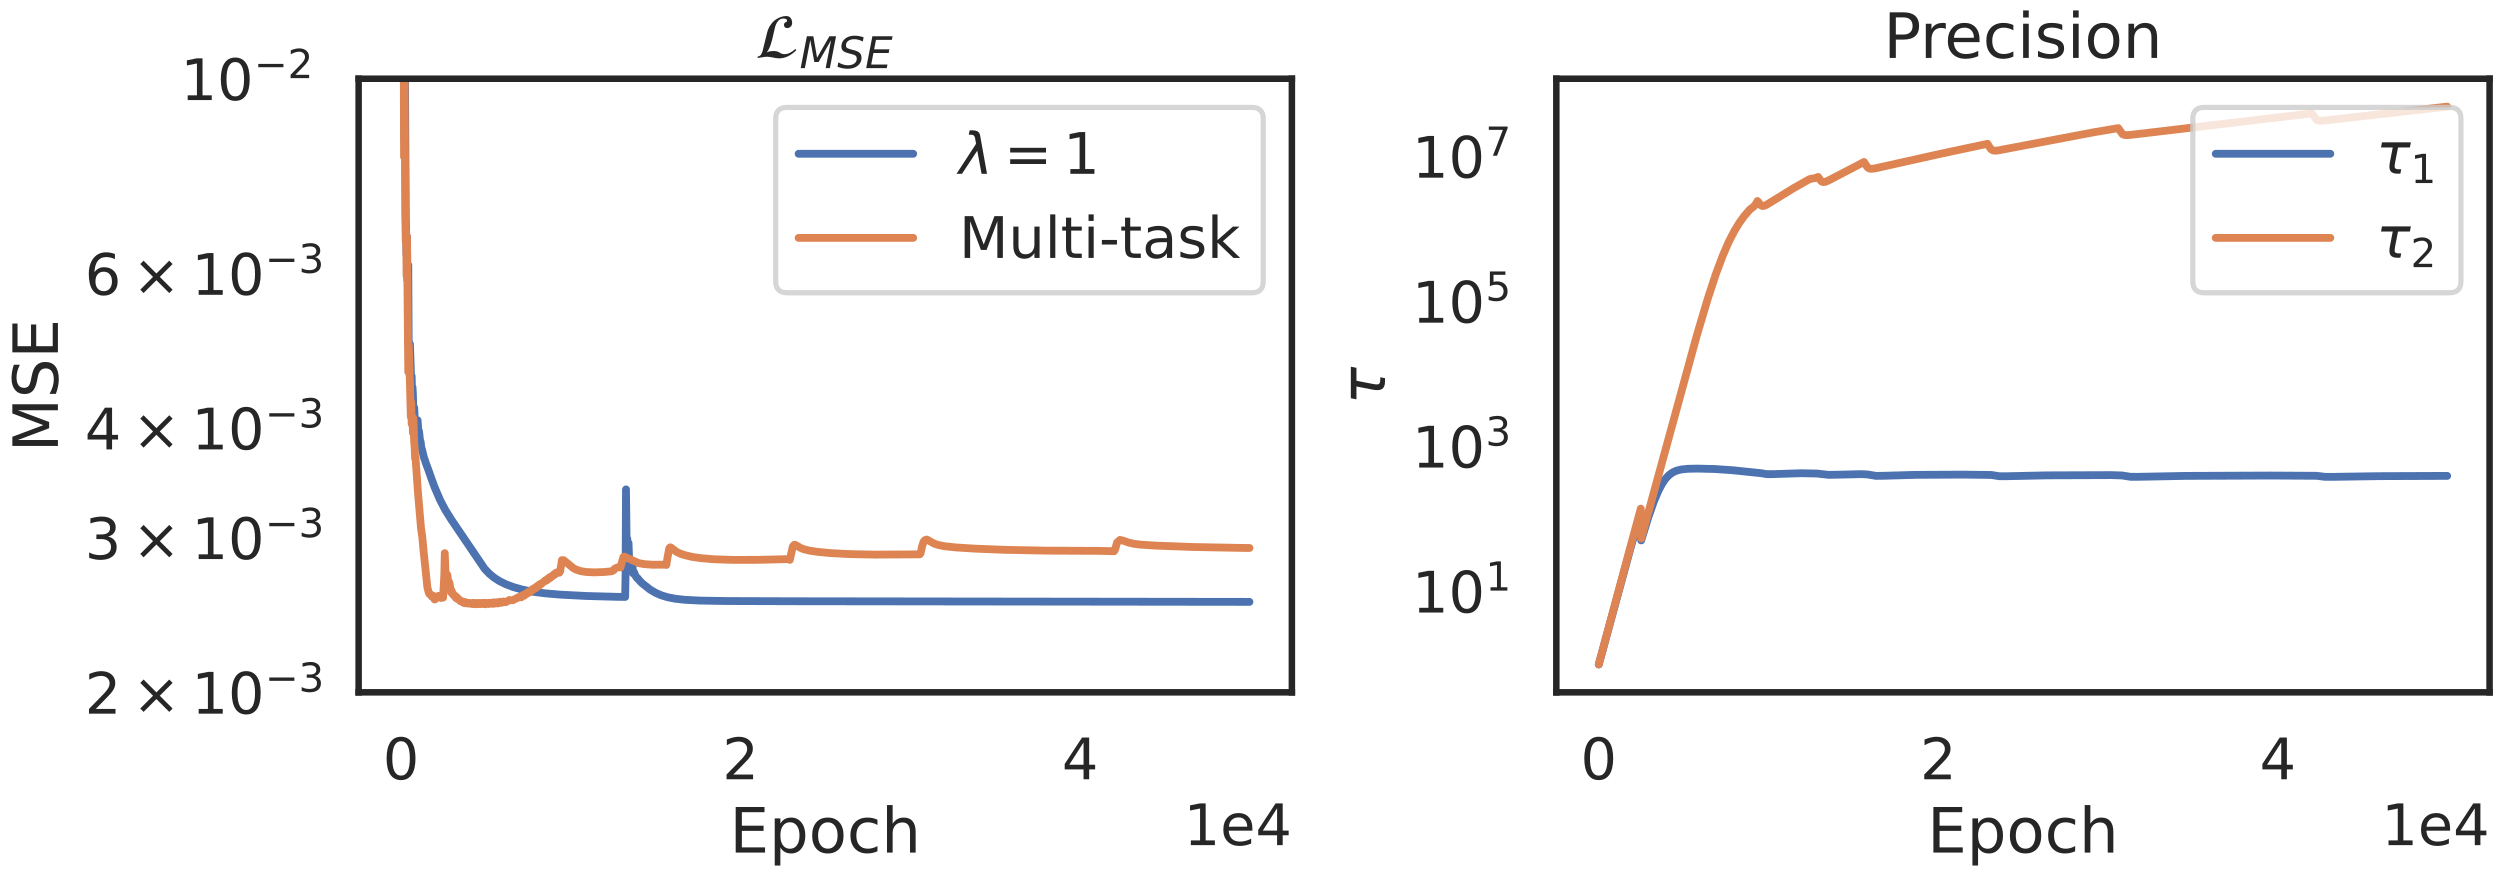 <?xml version="1.0" encoding="utf-8" standalone="no"?>
<!DOCTYPE svg PUBLIC "-//W3C//DTD SVG 1.1//EN"
  "http://www.w3.org/Graphics/SVG/1.1/DTD/svg11.dtd">
<!-- Created with matplotlib (https://matplotlib.org/) -->
<svg height="252.283pt" version="1.1" viewBox="0 0 720 252.283" width="720pt" xmlns="http://www.w3.org/2000/svg" xmlns:xlink="http://www.w3.org/1999/xlink">
 <defs>
  <style type="text/css">
*{stroke-linecap:butt;stroke-linejoin:round;}
  </style>
 </defs>
 <g id="figure_1">
  <g id="patch_1">
   <path d="M 0 252.283 
L 720 252.283 
L 720 0 
L 0 0 
z
" style="fill:#ffffff;"/>
  </g>
  <g id="axes_1">
   <g id="patch_2">
    <path d="M 103.286 199.394 
L 372.062 199.394 
L 372.062 22.677 
L 103.286 22.677 
z
" style="fill:#ffffff;"/>
   </g>
   <g id="matplotlib.axis_1">
    <g id="xtick_1">
     <g id="text_1">
      <!-- 0 -->
      <defs>
       <path d="M 31.781 66.406 
Q 24.172 66.406 20.328 58.906 
Q 16.5 51.422 16.5 36.375 
Q 16.5 21.391 20.328 13.891 
Q 24.172 6.391 31.781 6.391 
Q 39.453 6.391 43.281 13.891 
Q 47.125 21.391 47.125 36.375 
Q 47.125 51.422 43.281 58.906 
Q 39.453 66.406 31.781 66.406 
z
M 31.781 74.219 
Q 44.047 74.219 50.516 64.516 
Q 56.984 54.828 56.984 36.375 
Q 56.984 17.969 50.516 8.266 
Q 44.047 -1.422 31.781 -1.422 
Q 19.531 -1.422 13.062 8.266 
Q 6.594 17.969 6.594 36.375 
Q 6.594 54.828 13.062 64.516 
Q 19.531 74.219 31.781 74.219 
z
" id="DejaVuSans-48"/>
      </defs>
      <g style="fill:#262626;" transform="translate(110.254 224.431)scale(0.165 -0.165)">
       <use xlink:href="#DejaVuSans-48"/>
      </g>
     </g>
    </g>
    <g id="xtick_2">
     <g id="text_2">
      <!-- 2 -->
      <defs>
       <path d="M 19.188 8.297 
L 53.609 8.297 
L 53.609 0 
L 7.328 0 
L 7.328 8.297 
Q 12.938 14.109 22.625 23.891 
Q 32.328 33.688 34.812 36.531 
Q 39.547 41.844 41.422 45.531 
Q 43.312 49.219 43.312 52.781 
Q 43.312 58.594 39.234 62.25 
Q 35.156 65.922 28.609 65.922 
Q 23.969 65.922 18.812 64.312 
Q 13.672 62.703 7.812 59.422 
L 7.812 69.391 
Q 13.766 71.781 18.938 73 
Q 24.125 74.219 28.422 74.219 
Q 39.75 74.219 46.484 68.547 
Q 53.219 62.891 53.219 53.422 
Q 53.219 48.922 51.531 44.891 
Q 49.859 40.875 45.406 35.406 
Q 44.188 33.984 37.641 27.219 
Q 31.109 20.453 19.188 8.297 
z
" id="DejaVuSans-50"/>
      </defs>
      <g style="fill:#262626;" transform="translate(208.04 224.431)scale(0.165 -0.165)">
       <use xlink:href="#DejaVuSans-50"/>
      </g>
     </g>
    </g>
    <g id="xtick_3">
     <g id="text_3">
      <!-- 4 -->
      <defs>
       <path d="M 37.797 64.312 
L 12.891 25.391 
L 37.797 25.391 
z
M 35.203 72.906 
L 47.609 72.906 
L 47.609 25.391 
L 58.016 25.391 
L 58.016 17.188 
L 47.609 17.188 
L 47.609 0 
L 37.797 0 
L 37.797 17.188 
L 4.891 17.188 
L 4.891 26.703 
z
" id="DejaVuSans-52"/>
      </defs>
      <g style="fill:#262626;" transform="translate(305.825 224.431)scale(0.165 -0.165)">
       <use xlink:href="#DejaVuSans-52"/>
      </g>
     </g>
    </g>
    <g id="text_4">
     <!-- Epoch -->
     <defs>
      <path d="M 9.812 72.906 
L 55.906 72.906 
L 55.906 64.594 
L 19.672 64.594 
L 19.672 43.016 
L 54.391 43.016 
L 54.391 34.719 
L 19.672 34.719 
L 19.672 8.297 
L 56.781 8.297 
L 56.781 0 
L 9.812 0 
z
" id="DejaVuSans-69"/>
      <path d="M 18.109 8.203 
L 18.109 -20.797 
L 9.078 -20.797 
L 9.078 54.688 
L 18.109 54.688 
L 18.109 46.391 
Q 20.953 51.266 25.266 53.625 
Q 29.594 56 35.594 56 
Q 45.562 56 51.781 48.094 
Q 58.016 40.188 58.016 27.297 
Q 58.016 14.406 51.781 6.484 
Q 45.562 -1.422 35.594 -1.422 
Q 29.594 -1.422 25.266 0.953 
Q 20.953 3.328 18.109 8.203 
z
M 48.688 27.297 
Q 48.688 37.203 44.609 42.844 
Q 40.531 48.484 33.406 48.484 
Q 26.266 48.484 22.188 42.844 
Q 18.109 37.203 18.109 27.297 
Q 18.109 17.391 22.188 11.75 
Q 26.266 6.109 33.406 6.109 
Q 40.531 6.109 44.609 11.75 
Q 48.688 17.391 48.688 27.297 
z
" id="DejaVuSans-112"/>
      <path d="M 30.609 48.391 
Q 23.391 48.391 19.188 42.75 
Q 14.984 37.109 14.984 27.297 
Q 14.984 17.484 19.156 11.844 
Q 23.344 6.203 30.609 6.203 
Q 37.797 6.203 41.984 11.859 
Q 46.188 17.531 46.188 27.297 
Q 46.188 37.016 41.984 42.703 
Q 37.797 48.391 30.609 48.391 
z
M 30.609 56 
Q 42.328 56 49.016 48.375 
Q 55.719 40.766 55.719 27.297 
Q 55.719 13.875 49.016 6.219 
Q 42.328 -1.422 30.609 -1.422 
Q 18.844 -1.422 12.172 6.219 
Q 5.516 13.875 5.516 27.297 
Q 5.516 40.766 12.172 48.375 
Q 18.844 56 30.609 56 
z
" id="DejaVuSans-111"/>
      <path d="M 48.781 52.594 
L 48.781 44.188 
Q 44.969 46.297 41.141 47.344 
Q 37.312 48.391 33.406 48.391 
Q 24.656 48.391 19.812 42.844 
Q 14.984 37.312 14.984 27.297 
Q 14.984 17.281 19.812 11.734 
Q 24.656 6.203 33.406 6.203 
Q 37.312 6.203 41.141 7.25 
Q 44.969 8.297 48.781 10.406 
L 48.781 2.094 
Q 45.016 0.344 40.984 -0.531 
Q 36.969 -1.422 32.422 -1.422 
Q 20.062 -1.422 12.781 6.344 
Q 5.516 14.109 5.516 27.297 
Q 5.516 40.672 12.859 48.328 
Q 20.219 56 33.016 56 
Q 37.156 56 41.109 55.141 
Q 45.062 54.297 48.781 52.594 
z
" id="DejaVuSans-99"/>
      <path d="M 54.891 33.016 
L 54.891 0 
L 45.906 0 
L 45.906 32.719 
Q 45.906 40.484 42.875 44.328 
Q 39.844 48.188 33.797 48.188 
Q 26.516 48.188 22.312 43.547 
Q 18.109 38.922 18.109 30.906 
L 18.109 0 
L 9.078 0 
L 9.078 75.984 
L 18.109 75.984 
L 18.109 46.188 
Q 21.344 51.125 25.703 53.562 
Q 30.078 56 35.797 56 
Q 45.219 56 50.047 50.172 
Q 54.891 44.344 54.891 33.016 
z
" id="DejaVuSans-104"/>
     </defs>
     <g style="fill:#262626;" transform="translate(210.114 245.54)scale(0.18 -0.18)">
      <use xlink:href="#DejaVuSans-69"/>
      <use x="63.184" xlink:href="#DejaVuSans-112"/>
      <use x="126.66" xlink:href="#DejaVuSans-111"/>
      <use x="187.842" xlink:href="#DejaVuSans-99"/>
      <use x="242.822" xlink:href="#DejaVuSans-104"/>
     </g>
    </g>
    <g id="text_5">
     <!-- 1e4 -->
     <defs>
      <path d="M 12.406 8.297 
L 28.516 8.297 
L 28.516 63.922 
L 10.984 60.406 
L 10.984 69.391 
L 28.422 72.906 
L 38.281 72.906 
L 38.281 8.297 
L 54.391 8.297 
L 54.391 0 
L 12.406 0 
z
" id="DejaVuSans-49"/>
      <path d="M 56.203 29.594 
L 56.203 25.203 
L 14.891 25.203 
Q 15.484 15.922 20.484 11.062 
Q 25.484 6.203 34.422 6.203 
Q 39.594 6.203 44.453 7.469 
Q 49.312 8.734 54.109 11.281 
L 54.109 2.781 
Q 49.266 0.734 44.188 -0.344 
Q 39.109 -1.422 33.891 -1.422 
Q 20.797 -1.422 13.156 6.188 
Q 5.516 13.812 5.516 26.812 
Q 5.516 40.234 12.766 48.109 
Q 20.016 56 32.328 56 
Q 43.359 56 49.781 48.891 
Q 56.203 41.797 56.203 29.594 
z
M 47.219 32.234 
Q 47.125 39.594 43.094 43.984 
Q 39.062 48.391 32.422 48.391 
Q 24.906 48.391 20.391 44.141 
Q 15.875 39.891 15.188 32.172 
z
" id="DejaVuSans-101"/>
     </defs>
     <g style="fill:#262626;" transform="translate(340.913 243.4)scale(0.165 -0.165)">
      <use xlink:href="#DejaVuSans-49"/>
      <use x="63.623" xlink:href="#DejaVuSans-101"/>
      <use x="125.146" xlink:href="#DejaVuSans-52"/>
     </g>
    </g>
   </g>
   <g id="matplotlib.axis_2">
    <g id="ytick_1">
     <g id="text_6">
      <!-- $\mathdefault{10^{-2}}$ -->
      <defs>
       <path d="M 10.594 35.5 
L 73.188 35.5 
L 73.188 27.203 
L 10.594 27.203 
z
" id="DejaVuSans-8722"/>
      </defs>
      <g style="fill:#262626;" transform="translate(52.011 28.946)scale(0.165 -0.165)">
       <use transform="translate(0 0.766)" xlink:href="#DejaVuSans-49"/>
       <use transform="translate(63.623 0.766)" xlink:href="#DejaVuSans-48"/>
       <use transform="translate(128.203 39.047)scale(0.7)" xlink:href="#DejaVuSans-8722"/>
       <use transform="translate(186.855 39.047)scale(0.7)" xlink:href="#DejaVuSans-50"/>
      </g>
     </g>
    </g>
    <g id="ytick_2">
     <g id="text_7">
      <!-- $\mathdefault{2\times10^{-3}}$ -->
      <defs>
       <path d="M 70.125 53.719 
L 47.797 31.297 
L 70.125 8.984 
L 64.312 3.078 
L 41.891 25.484 
L 19.484 3.078 
L 13.719 8.984 
L 35.984 31.297 
L 13.719 53.719 
L 19.484 59.625 
L 41.891 37.203 
L 64.312 59.625 
z
" id="DejaVuSans-215"/>
       <path d="M 40.578 39.312 
Q 47.656 37.797 51.625 33 
Q 55.609 28.219 55.609 21.188 
Q 55.609 10.406 48.188 4.484 
Q 40.766 -1.422 27.094 -1.422 
Q 22.516 -1.422 17.656 -0.516 
Q 12.797 0.391 7.625 2.203 
L 7.625 11.719 
Q 11.719 9.328 16.594 8.109 
Q 21.484 6.891 26.812 6.891 
Q 36.078 6.891 40.938 10.547 
Q 45.797 14.203 45.797 21.188 
Q 45.797 27.641 41.281 31.266 
Q 36.766 34.906 28.719 34.906 
L 20.219 34.906 
L 20.219 43.016 
L 29.109 43.016 
Q 36.375 43.016 40.234 45.922 
Q 44.094 48.828 44.094 54.297 
Q 44.094 59.906 40.109 62.906 
Q 36.141 65.922 28.719 65.922 
Q 24.656 65.922 20.016 65.031 
Q 15.375 64.156 9.812 62.312 
L 9.812 71.094 
Q 15.438 72.656 20.344 73.438 
Q 25.25 74.219 29.594 74.219 
Q 40.828 74.219 47.359 69.109 
Q 53.906 64.016 53.906 55.328 
Q 53.906 49.266 50.438 45.094 
Q 46.969 40.922 40.578 39.312 
z
" id="DejaVuSans-51"/>
      </defs>
      <g style="fill:#262626;" transform="translate(24.421 205.662)scale(0.165 -0.165)">
       <use transform="translate(0 0.766)" xlink:href="#DejaVuSans-50"/>
       <use transform="translate(83.105 0.766)" xlink:href="#DejaVuSans-215"/>
       <use transform="translate(186.377 0.766)" xlink:href="#DejaVuSans-49"/>
       <use transform="translate(250 0.766)" xlink:href="#DejaVuSans-48"/>
       <use transform="translate(314.58 39.047)scale(0.7)" xlink:href="#DejaVuSans-8722"/>
       <use transform="translate(373.232 39.047)scale(0.7)" xlink:href="#DejaVuSans-51"/>
      </g>
     </g>
    </g>
    <g id="ytick_3">
     <g id="text_8">
      <!-- $\mathdefault{3\times10^{-3}}$ -->
      <g style="fill:#262626;" transform="translate(24.421 161.142)scale(0.165 -0.165)">
       <use transform="translate(0 0.766)" xlink:href="#DejaVuSans-51"/>
       <use transform="translate(83.105 0.766)" xlink:href="#DejaVuSans-215"/>
       <use transform="translate(186.377 0.766)" xlink:href="#DejaVuSans-49"/>
       <use transform="translate(250 0.766)" xlink:href="#DejaVuSans-48"/>
       <use transform="translate(314.58 39.047)scale(0.7)" xlink:href="#DejaVuSans-8722"/>
       <use transform="translate(373.232 39.047)scale(0.7)" xlink:href="#DejaVuSans-51"/>
      </g>
     </g>
    </g>
    <g id="ytick_4">
     <g id="text_9">
      <!-- $\mathdefault{4\times10^{-3}}$ -->
      <g style="fill:#262626;" transform="translate(24.421 129.555)scale(0.165 -0.165)">
       <use transform="translate(0 0.766)" xlink:href="#DejaVuSans-52"/>
       <use transform="translate(83.105 0.766)" xlink:href="#DejaVuSans-215"/>
       <use transform="translate(186.377 0.766)" xlink:href="#DejaVuSans-49"/>
       <use transform="translate(250 0.766)" xlink:href="#DejaVuSans-48"/>
       <use transform="translate(314.58 39.047)scale(0.7)" xlink:href="#DejaVuSans-8722"/>
       <use transform="translate(373.232 39.047)scale(0.7)" xlink:href="#DejaVuSans-51"/>
      </g>
     </g>
    </g>
    <g id="ytick_5"/>
    <g id="ytick_6">
     <g id="text_10">
      <!-- $\mathdefault{6\times10^{-3}}$ -->
      <defs>
       <path d="M 33.016 40.375 
Q 26.375 40.375 22.484 35.828 
Q 18.609 31.297 18.609 23.391 
Q 18.609 15.531 22.484 10.953 
Q 26.375 6.391 33.016 6.391 
Q 39.656 6.391 43.531 10.953 
Q 47.406 15.531 47.406 23.391 
Q 47.406 31.297 43.531 35.828 
Q 39.656 40.375 33.016 40.375 
z
M 52.594 71.297 
L 52.594 62.312 
Q 48.875 64.062 45.094 64.984 
Q 41.312 65.922 37.594 65.922 
Q 27.828 65.922 22.672 59.328 
Q 17.531 52.734 16.797 39.406 
Q 19.672 43.656 24.016 45.922 
Q 28.375 48.188 33.594 48.188 
Q 44.578 48.188 50.953 41.516 
Q 57.328 34.859 57.328 23.391 
Q 57.328 12.156 50.688 5.359 
Q 44.047 -1.422 33.016 -1.422 
Q 20.359 -1.422 13.672 8.266 
Q 6.984 17.969 6.984 36.375 
Q 6.984 53.656 15.188 63.938 
Q 23.391 74.219 37.203 74.219 
Q 40.922 74.219 44.703 73.484 
Q 48.484 72.75 52.594 71.297 
z
" id="DejaVuSans-54"/>
      </defs>
      <g style="fill:#262626;" transform="translate(24.421 85.035)scale(0.165 -0.165)">
       <use transform="translate(0 0.766)" xlink:href="#DejaVuSans-54"/>
       <use transform="translate(83.105 0.766)" xlink:href="#DejaVuSans-215"/>
       <use transform="translate(186.377 0.766)" xlink:href="#DejaVuSans-49"/>
       <use transform="translate(250 0.766)" xlink:href="#DejaVuSans-48"/>
       <use transform="translate(314.58 39.047)scale(0.7)" xlink:href="#DejaVuSans-8722"/>
       <use transform="translate(373.232 39.047)scale(0.7)" xlink:href="#DejaVuSans-51"/>
      </g>
     </g>
    </g>
    <g id="ytick_7"/>
    <g id="ytick_8"/>
    <g id="ytick_9"/>
    <g id="text_11">
     <!-- MSE -->
     <defs>
      <path d="M 9.812 72.906 
L 24.516 72.906 
L 43.109 23.297 
L 61.812 72.906 
L 76.516 72.906 
L 76.516 0 
L 66.891 0 
L 66.891 64.016 
L 48.094 14.016 
L 38.188 14.016 
L 19.391 64.016 
L 19.391 0 
L 9.812 0 
z
" id="DejaVuSans-77"/>
      <path d="M 53.516 70.516 
L 53.516 60.891 
Q 47.906 63.578 42.922 64.891 
Q 37.938 66.219 33.297 66.219 
Q 25.25 66.219 20.875 63.094 
Q 16.5 59.969 16.5 54.203 
Q 16.5 49.359 19.406 46.891 
Q 22.312 44.438 30.422 42.922 
L 36.375 41.703 
Q 47.406 39.594 52.656 34.297 
Q 57.906 29 57.906 20.125 
Q 57.906 9.516 50.797 4.047 
Q 43.703 -1.422 29.984 -1.422 
Q 24.812 -1.422 18.969 -0.25 
Q 13.141 0.922 6.891 3.219 
L 6.891 13.375 
Q 12.891 10.016 18.656 8.297 
Q 24.422 6.594 29.984 6.594 
Q 38.422 6.594 43.016 9.906 
Q 47.609 13.234 47.609 19.391 
Q 47.609 24.75 44.312 27.781 
Q 41.016 30.812 33.5 32.328 
L 27.484 33.5 
Q 16.453 35.688 11.516 40.375 
Q 6.594 45.062 6.594 53.422 
Q 6.594 63.094 13.406 68.656 
Q 20.219 74.219 32.172 74.219 
Q 37.312 74.219 42.625 73.281 
Q 47.953 72.359 53.516 70.516 
z
" id="DejaVuSans-83"/>
     </defs>
     <g style="fill:#262626;" transform="translate(16.677 130.201)rotate(-90)scale(0.18 -0.18)">
      <use xlink:href="#DejaVuSans-77"/>
      <use x="86.279" xlink:href="#DejaVuSans-83"/>
      <use x="149.756" xlink:href="#DejaVuSans-69"/>
     </g>
    </g>
   </g>
   <g id="line2d_1">
    <path clip-path="url(#pec70b7fe32)" d="M 116.257 -1 
L 116.481 40.614 
L 116.603 16.32 
L 116.848 62.545 
L 117.092 73.424 
L 117.214 68.138 
L 117.336 80.774 
L 117.581 76.355 
L 117.703 99.611 
L 117.825 98.627 
L 117.948 106.557 
L 118.07 99.125 
L 118.437 110.181 
L 118.559 108.343 
L 118.681 114.251 
L 118.803 111.511 
L 118.925 113.696 
L 119.048 118.732 
L 119.17 119.165 
L 119.292 117.398 
L 119.537 122.713 
L 119.659 122.344 
L 119.781 121.079 
L 119.903 121.469 
L 120.148 122.685 
L 120.27 121.045 
L 120.514 124.659 
L 120.637 124.085 
L 120.759 124.855 
L 121.003 127.36 
L 121.126 127.116 
L 121.37 129.119 
L 121.492 129.299 
L 122.104 131.812 
L 122.348 132.431 
L 122.592 133.224 
L 122.837 133.912 
L 123.326 135.19 
L 124.181 137.622 
L 125.159 140.309 
L 126.748 144.012 
L 128.215 146.825 
L 129.926 149.569 
L 139.583 163.822 
L 140.927 165.232 
L 142.272 166.345 
L 143.861 167.364 
L 145.694 168.267 
L 147.895 169.093 
L 150.461 169.814 
L 153.395 170.404 
L 156.94 170.878 
L 161.585 171.268 
L 168.918 171.645 
L 177.719 171.885 
L 180.042 171.918 
L 180.164 165.296 
L 180.286 140.952 
L 180.531 161.743 
L 180.653 155.136 
L 180.897 159.11 
L 181.019 156.393 
L 181.264 163.358 
L 181.386 161.041 
L 181.508 161.497 
L 181.753 163.101 
L 181.875 161.544 
L 181.997 161.429 
L 182.364 165.158 
L 182.608 164.801 
L 182.975 165.751 
L 183.464 166.495 
L 183.586 166.464 
L 184.075 167.095 
L 184.931 167.985 
L 187.253 169.816 
L 188.842 170.748 
L 190.431 171.443 
L 192.265 172.005 
L 194.465 172.434 
L 197.276 172.745 
L 201.554 172.965 
L 209.011 173.096 
L 229.179 173.162 
L 359.845 173.341 
L 359.845 173.341 
" style="fill:none;stroke:#4c72b0;stroke-linecap:round;stroke-width:2.25;"/>
   </g>
   <g id="line2d_2">
    <path clip-path="url(#pec70b7fe32)" d="M 116.24 -1 
L 116.359 45.162 
L 116.481 11.507 
L 116.725 60.952 
L 116.848 69.56 
L 116.97 66.464 
L 117.092 79.379 
L 117.214 68.099 
L 117.459 95.038 
L 117.581 107.157 
L 117.703 99.195 
L 117.825 102.472 
L 118.07 110.669 
L 118.314 120.064 
L 118.437 115.852 
L 118.559 122.064 
L 118.681 122.268 
L 118.803 121.042 
L 118.925 124.719 
L 119.048 120.369 
L 119.292 127.476 
L 119.414 128.738 
L 119.537 132.023 
L 119.659 131.684 
L 120.392 142.041 
L 121.248 152.078 
L 121.615 154.63 
L 121.981 158.576 
L 123.081 169.143 
L 123.448 170.553 
L 123.693 171.086 
L 123.815 171.014 
L 124.059 171.411 
L 124.181 171.367 
L 124.426 171.881 
L 124.67 171.527 
L 124.793 171.696 
L 125.159 172.64 
L 125.282 172.615 
L 125.648 172.008 
L 125.77 172.144 
L 126.015 171.741 
L 126.137 172 
L 126.259 171.618 
L 126.382 172.056 
L 126.504 171.89 
L 126.748 172.135 
L 126.871 171.913 
L 126.993 172.22 
L 127.115 171.83 
L 127.237 172.174 
L 127.359 171.971 
L 127.604 172.116 
L 127.971 165.398 
L 128.093 159.306 
L 128.337 165.548 
L 128.582 167.437 
L 128.826 165.544 
L 129.071 167.282 
L 129.315 168.883 
L 129.437 167.815 
L 129.926 170.643 
L 130.049 170.084 
L 130.415 171.212 
L 130.538 171.325 
L 130.66 171.182 
L 130.782 171.352 
L 130.904 171.744 
L 131.026 171.617 
L 131.149 171.915 
L 131.271 171.746 
L 131.393 172.304 
L 131.515 171.969 
L 131.76 172.493 
L 131.882 172.319 
L 132.127 172.704 
L 132.249 172.83 
L 132.371 172.776 
L 132.493 173.068 
L 132.615 173.013 
L 132.86 173.278 
L 132.982 173.13 
L 133.471 173.6 
L 133.593 173.613 
L 133.716 173.372 
L 133.838 173.722 
L 133.96 173.379 
L 134.082 173.737 
L 134.205 173.552 
L 134.449 173.708 
L 134.571 173.605 
L 134.693 173.803 
L 134.816 173.613 
L 134.938 173.82 
L 135.06 173.637 
L 135.182 173.842 
L 135.305 173.657 
L 135.427 173.85 
L 135.549 173.698 
L 135.794 173.82 
L 135.916 173.677 
L 136.038 173.976 
L 136.16 173.622 
L 136.282 173.912 
L 136.527 173.718 
L 136.649 174.003 
L 136.771 173.643 
L 136.894 173.961 
L 137.138 173.712 
L 137.26 174.016 
L 137.383 173.675 
L 137.627 173.939 
L 137.749 173.64 
L 137.871 173.964 
L 137.994 173.888 
L 138.116 173.659 
L 138.238 173.977 
L 138.483 173.662 
L 138.605 173.951 
L 138.849 173.66 
L 138.972 173.954 
L 139.094 173.888 
L 139.216 173.622 
L 139.46 173.984 
L 139.583 173.635 
L 139.705 173.729 
L 139.827 174.035 
L 140.072 173.706 
L 140.194 173.643 
L 140.316 173.923 
L 140.438 173.875 
L 140.683 173.615 
L 140.805 173.949 
L 141.172 173.63 
L 141.416 173.856 
L 141.538 173.858 
L 141.783 173.525 
L 141.905 173.598 
L 142.027 173.911 
L 142.15 173.818 
L 142.394 173.473 
L 142.761 173.789 
L 143.127 173.439 
L 143.494 173.782 
L 143.983 173.305 
L 144.472 173.607 
L 144.961 173.221 
L 145.572 173.453 
L 145.939 173.305 
L 146.672 172.796 
L 147.039 172.858 
L 147.406 172.873 
L 147.65 172.876 
L 148.139 172.613 
L 148.628 172.393 
L 148.872 172.22 
L 148.995 172.252 
L 149.484 171.91 
L 149.972 171.948 
L 150.095 172.03 
L 150.339 171.7 
L 150.584 171.358 
L 150.95 171.581 
L 151.195 171.146 
L 151.317 171.001 
L 151.561 171.124 
L 151.684 171.049 
L 151.928 170.594 
L 152.05 170.834 
L 152.295 170.629 
L 152.417 170.29 
L 152.662 170.533 
L 152.784 170.112 
L 153.15 170.144 
L 153.273 169.707 
L 153.395 169.953 
L 153.517 169.89 
L 153.639 169.534 
L 153.762 169.698 
L 154.006 169.293 
L 154.128 169.486 
L 154.373 169.137 
L 154.495 169.29 
L 154.617 168.843 
L 154.74 168.957 
L 154.984 168.669 
L 155.106 168.808 
L 155.228 168.421 
L 155.351 168.601 
L 155.473 168.239 
L 155.595 168.406 
L 155.717 168.159 
L 155.84 168.235 
L 155.962 167.994 
L 156.084 168.006 
L 156.329 167.758 
L 156.695 167.514 
L 156.817 167.457 
L 156.94 167.215 
L 157.062 167.313 
L 157.184 167.08 
L 157.306 167.251 
L 157.429 166.937 
L 157.551 167.084 
L 157.673 166.716 
L 157.795 166.862 
L 158.04 166.496 
L 158.162 166.618 
L 158.284 166.242 
L 158.406 166.488 
L 158.529 166.143 
L 158.651 166.136 
L 158.895 165.899 
L 159.018 166.032 
L 159.629 165.312 
L 159.751 165.514 
L 159.995 165.068 
L 160.118 165.186 
L 160.24 164.89 
L 160.362 164.958 
L 160.484 164.886 
L 160.729 164.973 
L 160.851 164.866 
L 161.096 164.936 
L 161.218 164.291 
L 161.34 164.476 
L 161.829 161.314 
L 162.073 161.397 
L 162.318 161.325 
L 162.685 161.776 
L 162.807 161.718 
L 163.051 162.018 
L 163.174 162.03 
L 163.662 162.407 
L 165.007 163.546 
L 165.863 164.021 
L 167.329 164.503 
L 168.918 164.739 
L 171.119 164.84 
L 173.93 164.74 
L 176.13 164.537 
L 176.619 164.289 
L 176.741 164.063 
L 176.864 164.081 
L 177.108 163.736 
L 177.964 163.369 
L 178.575 163.222 
L 178.697 163.425 
L 179.553 160.379 
L 179.797 160.301 
L 183.953 162.183 
L 185.542 162.468 
L 187.987 162.645 
L 191.042 162.627 
L 191.776 162.587 
L 191.898 162.716 
L 192.265 160.451 
L 192.754 157.903 
L 192.998 157.645 
L 193.12 157.632 
L 194.954 159.001 
L 196.054 159.494 
L 197.276 159.902 
L 199.354 160.392 
L 201.921 160.763 
L 205.833 161.076 
L 211.089 161.25 
L 218.3 161.238 
L 226.49 161.034 
L 227.345 161.048 
L 227.468 161.242 
L 228.323 157.402 
L 228.69 156.951 
L 228.934 156.877 
L 229.912 157.404 
L 230.523 157.783 
L 231.379 158.135 
L 232.968 158.55 
L 235.413 158.931 
L 239.324 159.301 
L 244.58 159.579 
L 251.792 159.728 
L 264.871 159.653 
L 265.115 159.378 
L 265.604 157.186 
L 265.971 156.062 
L 266.338 155.604 
L 266.826 155.39 
L 267.315 155.576 
L 268.049 156.02 
L 269.149 156.603 
L 270.249 156.96 
L 272.082 157.317 
L 275.26 157.659 
L 280.883 158.014 
L 289.439 158.351 
L 301.296 158.582 
L 316.575 158.653 
L 320.853 158.749 
L 320.975 158.251 
L 321.098 158.411 
L 321.709 156.28 
L 322.564 155.488 
L 323.787 155.807 
L 324.887 156.219 
L 326.598 156.621 
L 328.676 156.871 
L 333.199 157.152 
L 343.466 157.529 
L 357.034 157.79 
L 359.845 157.819 
L 359.845 157.819 
" style="fill:none;stroke:#dd8452;stroke-linecap:round;stroke-width:2.25;"/>
   </g>
   <g id="patch_3">
    <path d="M 103.286 199.394 
L 103.286 22.677 
" style="fill:none;stroke:#262626;stroke-linecap:square;stroke-linejoin:miter;stroke-width:1.875;"/>
   </g>
   <g id="patch_4">
    <path d="M 372.062 199.394 
L 372.062 22.677 
" style="fill:none;stroke:#262626;stroke-linecap:square;stroke-linejoin:miter;stroke-width:1.875;"/>
   </g>
   <g id="patch_5">
    <path d="M 103.286 199.394 
L 372.062 199.394 
" style="fill:none;stroke:#262626;stroke-linecap:square;stroke-linejoin:miter;stroke-width:1.875;"/>
   </g>
   <g id="patch_6">
    <path d="M 103.286 22.677 
L 372.062 22.677 
" style="fill:none;stroke:#262626;stroke-linecap:square;stroke-linejoin:miter;stroke-width:1.875;"/>
   </g>
   <g id="text_12">
    <!-- $\mathcal{L}_{MSE}$ -->
    <defs>
     <path d="M 63.594 14.297 
L 65.297 12.5 
Q 52.297 -0.703 37.703 -0.703 
Q 33.703 -0.703 28.906 0.406 
Q 21.797 1.906 17.906 1.906 
Q 15.703 1.906 10.5 0.953 
Q 5.297 0 3 0 
L 3.594 2.406 
Q 9.094 2.406 11.406 11.703 
L 18.406 40.094 
Q 20.094 47 23.688 52.391 
Q 27.297 57.797 31.641 60.844 
Q 36 63.906 40.391 65.453 
Q 44.797 67 48.797 67 
Q 53.797 67 56.141 63.797 
Q 58.5 60.594 58.5 56 
Q 58.5 52.297 56.141 50 
Q 53.797 47.703 50.406 47.703 
Q 48.203 47.703 46.797 49.203 
Q 45.406 50.703 45.406 52.797 
Q 45.406 54.406 46.203 55.5 
Q 47 56.594 47.891 56.938 
Q 48.797 57.297 49.594 57.891 
Q 50.406 58.5 50.406 59.203 
Q 50.406 63 44.594 63 
Q 39.406 63 36.094 59.141 
Q 32.797 55.297 31.094 48.938 
Q 29.406 42.594 28.047 35.688 
Q 26.703 28.797 24.203 21.297 
Q 21.703 13.797 18.094 9.203 
L 18.094 8.797 
Q 21.297 11 29.5 11 
Q 34.797 11 38.438 8.5 
Q 42.094 6 46.297 6 
Q 54.797 6 63.594 14.297 
z
" id="STIXNonUnicode-Italic-57912"/>
     <path d="M 16.891 72.906 
L 31.688 72.906 
L 40.188 23.781 
L 68.406 72.906 
L 83.594 72.906 
L 69.391 0 
L 59.812 0 
L 72.219 63.922 
L 43.609 14.016 
L 33.984 14.016 
L 24.703 64.109 
L 12.312 0 
L 2.688 0 
z
" id="DejaVuSans-Oblique-77"/>
     <path d="M 60.297 70.516 
L 58.406 60.891 
Q 53.469 63.531 48.609 64.875 
Q 43.75 66.219 39.203 66.219 
Q 30.375 66.219 25.141 62.359 
Q 19.922 58.5 19.922 52.094 
Q 19.922 48.578 21.844 46.703 
Q 23.781 44.828 31.781 42.672 
L 37.703 41.219 
Q 47.703 38.625 51.609 34.641 
Q 55.516 30.672 55.516 23.484 
Q 55.516 12.453 46.844 5.516 
Q 38.188 -1.422 24.031 -1.422 
Q 18.219 -1.422 12.359 -0.266 
Q 6.5 0.875 0.594 3.219 
L 2.594 13.375 
Q 8.016 10.016 13.453 8.297 
Q 18.891 6.594 24.312 6.594 
Q 33.547 6.594 39.109 10.688 
Q 44.672 14.797 44.672 21.391 
Q 44.672 25.781 42.453 28.047 
Q 40.234 30.328 32.906 32.172 
L 27 33.688 
Q 16.891 36.328 13.203 39.766 
Q 9.516 43.219 9.516 49.422 
Q 9.516 60.297 17.891 67.25 
Q 26.266 74.219 39.703 74.219 
Q 44.922 74.219 50.047 73.281 
Q 55.172 72.359 60.297 70.516 
z
" id="DejaVuSans-Oblique-83"/>
     <path d="M 16.891 72.906 
L 62.984 72.906 
L 61.375 64.594 
L 25.094 64.594 
L 20.906 43.016 
L 55.719 43.016 
L 54.109 34.719 
L 19.281 34.719 
L 14.203 8.297 
L 51.312 8.297 
L 49.703 0 
L 2.688 0 
z
" id="DejaVuSans-Oblique-69"/>
    </defs>
    <g style="fill:#262626;" transform="translate(217.604 16.677)scale(0.18 -0.18)">
     <use xlink:href="#STIXNonUnicode-Italic-57912"/>
     <use transform="translate(70.257 -16.406)scale(0.7)" xlink:href="#DejaVuSans-Oblique-77"/>
     <use transform="translate(130.653 -16.406)scale(0.7)" xlink:href="#DejaVuSans-Oblique-83"/>
     <use transform="translate(175.086 -16.406)scale(0.7)" xlink:href="#DejaVuSans-Oblique-69"/>
    </g>
   </g>
   <g id="legend_1">
    <g id="patch_7">
     <path d="M 226.7 84.315 
L 360.512 84.315 
Q 363.812 84.315 363.812 81.015 
L 363.812 34.227 
Q 363.812 30.927 360.512 30.927 
L 226.7 30.927 
Q 223.4 30.927 223.4 34.227 
L 223.4 81.015 
Q 223.4 84.315 226.7 84.315 
z
" style="fill:#ffffff;opacity:0.8;stroke:#cccccc;stroke-linejoin:miter;stroke-width:1.5;"/>
    </g>
    <g id="line2d_3">
     <path d="M 230 44.29 
L 263 44.29 
" style="fill:none;stroke:#4c72b0;stroke-linecap:round;stroke-width:2.25;"/>
    </g>
    <g id="line2d_4"/>
    <g id="text_13">
     <!-- $\lambda=1$ -->
     <defs>
      <path d="M 36.719 67.438 
L 48.828 0 
L 39.312 0 
L 31.844 40.438 
L 5.125 0 
L -4.391 0 
L 29.734 52.438 
L 28.031 62.109 
Q 26.953 68.266 21.734 68.266 
L 17.047 68.266 
L 18.5 75.984 
L 24.219 75.875 
Q 35.203 75.734 36.719 67.438 
z
" id="DejaVuSans-Oblique-955"/>
      <path d="M 10.594 45.406 
L 73.188 45.406 
L 73.188 37.203 
L 10.594 37.203 
z
M 10.594 25.484 
L 73.188 25.484 
L 73.188 17.188 
L 10.594 17.188 
z
" id="DejaVuSans-61"/>
     </defs>
     <g style="fill:#262626;" transform="translate(276.2 50.065)scale(0.165 -0.165)">
      <use transform="translate(0 0.016)" xlink:href="#DejaVuSans-Oblique-955"/>
      <use transform="translate(78.662 0.016)" xlink:href="#DejaVuSans-61"/>
      <use transform="translate(181.934 0.016)" xlink:href="#DejaVuSans-49"/>
     </g>
    </g>
    <g id="line2d_5">
     <path d="M 230 68.509 
L 263 68.509 
" style="fill:none;stroke:#dd8452;stroke-linecap:round;stroke-width:2.25;"/>
    </g>
    <g id="line2d_6"/>
    <g id="text_14">
     <!-- Multi-task -->
     <defs>
      <path d="M 8.5 21.578 
L 8.5 54.688 
L 17.484 54.688 
L 17.484 21.922 
Q 17.484 14.156 20.5 10.266 
Q 23.531 6.391 29.594 6.391 
Q 36.859 6.391 41.078 11.031 
Q 45.312 15.672 45.312 23.688 
L 45.312 54.688 
L 54.297 54.688 
L 54.297 0 
L 45.312 0 
L 45.312 8.406 
Q 42.047 3.422 37.719 1 
Q 33.406 -1.422 27.688 -1.422 
Q 18.266 -1.422 13.375 4.438 
Q 8.5 10.297 8.5 21.578 
z
M 31.109 56 
z
" id="DejaVuSans-117"/>
      <path d="M 9.422 75.984 
L 18.406 75.984 
L 18.406 0 
L 9.422 0 
z
" id="DejaVuSans-108"/>
      <path d="M 18.312 70.219 
L 18.312 54.688 
L 36.812 54.688 
L 36.812 47.703 
L 18.312 47.703 
L 18.312 18.016 
Q 18.312 11.328 20.141 9.422 
Q 21.969 7.516 27.594 7.516 
L 36.812 7.516 
L 36.812 0 
L 27.594 0 
Q 17.188 0 13.234 3.875 
Q 9.281 7.766 9.281 18.016 
L 9.281 47.703 
L 2.688 47.703 
L 2.688 54.688 
L 9.281 54.688 
L 9.281 70.219 
z
" id="DejaVuSans-116"/>
      <path d="M 9.422 54.688 
L 18.406 54.688 
L 18.406 0 
L 9.422 0 
z
M 9.422 75.984 
L 18.406 75.984 
L 18.406 64.594 
L 9.422 64.594 
z
" id="DejaVuSans-105"/>
      <path d="M 4.891 31.391 
L 31.203 31.391 
L 31.203 23.391 
L 4.891 23.391 
z
" id="DejaVuSans-45"/>
      <path d="M 34.281 27.484 
Q 23.391 27.484 19.188 25 
Q 14.984 22.516 14.984 16.5 
Q 14.984 11.719 18.141 8.906 
Q 21.297 6.109 26.703 6.109 
Q 34.188 6.109 38.703 11.406 
Q 43.219 16.703 43.219 25.484 
L 43.219 27.484 
z
M 52.203 31.203 
L 52.203 0 
L 43.219 0 
L 43.219 8.297 
Q 40.141 3.328 35.547 0.953 
Q 30.953 -1.422 24.312 -1.422 
Q 15.922 -1.422 10.953 3.297 
Q 6 8.016 6 15.922 
Q 6 25.141 12.172 29.828 
Q 18.359 34.516 30.609 34.516 
L 43.219 34.516 
L 43.219 35.406 
Q 43.219 41.609 39.141 45 
Q 35.062 48.391 27.688 48.391 
Q 23 48.391 18.547 47.266 
Q 14.109 46.141 10.016 43.891 
L 10.016 52.203 
Q 14.938 54.109 19.578 55.047 
Q 24.219 56 28.609 56 
Q 40.484 56 46.344 49.844 
Q 52.203 43.703 52.203 31.203 
z
" id="DejaVuSans-97"/>
      <path d="M 44.281 53.078 
L 44.281 44.578 
Q 40.484 46.531 36.375 47.5 
Q 32.281 48.484 27.875 48.484 
Q 21.188 48.484 17.844 46.438 
Q 14.5 44.391 14.5 40.281 
Q 14.5 37.156 16.891 35.375 
Q 19.281 33.594 26.516 31.984 
L 29.594 31.297 
Q 39.156 29.25 43.188 25.516 
Q 47.219 21.781 47.219 15.094 
Q 47.219 7.469 41.188 3.016 
Q 35.156 -1.422 24.609 -1.422 
Q 20.219 -1.422 15.453 -0.562 
Q 10.688 0.297 5.422 2 
L 5.422 11.281 
Q 10.406 8.688 15.234 7.391 
Q 20.062 6.109 24.812 6.109 
Q 31.156 6.109 34.562 8.281 
Q 37.984 10.453 37.984 14.406 
Q 37.984 18.062 35.516 20.016 
Q 33.062 21.969 24.703 23.781 
L 21.578 24.516 
Q 13.234 26.266 9.516 29.906 
Q 5.812 33.547 5.812 39.891 
Q 5.812 47.609 11.281 51.797 
Q 16.75 56 26.812 56 
Q 31.781 56 36.172 55.266 
Q 40.578 54.547 44.281 53.078 
z
" id="DejaVuSans-115"/>
      <path d="M 9.078 75.984 
L 18.109 75.984 
L 18.109 31.109 
L 44.922 54.688 
L 56.391 54.688 
L 27.391 29.109 
L 57.625 0 
L 45.906 0 
L 18.109 26.703 
L 18.109 0 
L 9.078 0 
z
" id="DejaVuSans-107"/>
     </defs>
     <g style="fill:#262626;" transform="translate(276.2 74.284)scale(0.165 -0.165)">
      <use xlink:href="#DejaVuSans-77"/>
      <use x="86.279" xlink:href="#DejaVuSans-117"/>
      <use x="149.658" xlink:href="#DejaVuSans-108"/>
      <use x="177.441" xlink:href="#DejaVuSans-116"/>
      <use x="216.65" xlink:href="#DejaVuSans-105"/>
      <use x="244.434" xlink:href="#DejaVuSans-45"/>
      <use x="280.518" xlink:href="#DejaVuSans-116"/>
      <use x="319.727" xlink:href="#DejaVuSans-97"/>
      <use x="381.006" xlink:href="#DejaVuSans-115"/>
      <use x="433.105" xlink:href="#DejaVuSans-107"/>
     </g>
    </g>
   </g>
  </g>
  <g id="axes_2">
   <g id="patch_8">
    <path d="M 448.223 199.394 
L 717 199.394 
L 717 22.677 
L 448.223 22.677 
z
" style="fill:#ffffff;"/>
   </g>
   <g id="matplotlib.axis_3">
    <g id="xtick_4">
     <g id="text_15">
      <!-- 0 -->
      <g style="fill:#262626;" transform="translate(455.191 224.431)scale(0.165 -0.165)">
       <use xlink:href="#DejaVuSans-48"/>
      </g>
     </g>
    </g>
    <g id="xtick_5">
     <g id="text_16">
      <!-- 2 -->
      <g style="fill:#262626;" transform="translate(552.977 224.431)scale(0.165 -0.165)">
       <use xlink:href="#DejaVuSans-50"/>
      </g>
     </g>
    </g>
    <g id="xtick_6">
     <g id="text_17">
      <!-- 4 -->
      <g style="fill:#262626;" transform="translate(650.763 224.431)scale(0.165 -0.165)">
       <use xlink:href="#DejaVuSans-52"/>
      </g>
     </g>
    </g>
    <g id="text_18">
     <!-- Epoch -->
     <g style="fill:#262626;" transform="translate(555.052 245.54)scale(0.18 -0.18)">
      <use xlink:href="#DejaVuSans-69"/>
      <use x="63.184" xlink:href="#DejaVuSans-112"/>
      <use x="126.66" xlink:href="#DejaVuSans-111"/>
      <use x="187.842" xlink:href="#DejaVuSans-99"/>
      <use x="242.822" xlink:href="#DejaVuSans-104"/>
     </g>
    </g>
    <g id="text_19">
     <!-- 1e4 -->
     <g style="fill:#262626;" transform="translate(685.851 243.4)scale(0.165 -0.165)">
      <use xlink:href="#DejaVuSans-49"/>
      <use x="63.623" xlink:href="#DejaVuSans-101"/>
      <use x="125.146" xlink:href="#DejaVuSans-52"/>
     </g>
    </g>
   </g>
   <g id="matplotlib.axis_4">
    <g id="ytick_10">
     <g id="text_20">
      <!-- $\mathdefault{10^{1}}$ -->
      <g style="fill:#262626;" transform="translate(406.683 176.526)scale(0.165 -0.165)">
       <use transform="translate(0 0.684)" xlink:href="#DejaVuSans-49"/>
       <use transform="translate(63.623 0.684)" xlink:href="#DejaVuSans-48"/>
       <use transform="translate(128.203 38.966)scale(0.7)" xlink:href="#DejaVuSans-49"/>
      </g>
     </g>
    </g>
    <g id="ytick_11">
     <g id="text_21">
      <!-- $\mathdefault{10^{3}}$ -->
      <g style="fill:#262626;" transform="translate(406.683 134.78)scale(0.165 -0.165)">
       <use transform="translate(0 0.766)" xlink:href="#DejaVuSans-49"/>
       <use transform="translate(63.623 0.766)" xlink:href="#DejaVuSans-48"/>
       <use transform="translate(128.203 39.047)scale(0.7)" xlink:href="#DejaVuSans-51"/>
      </g>
     </g>
    </g>
    <g id="ytick_12">
     <g id="text_22">
      <!-- $\mathdefault{10^{5}}$ -->
      <defs>
       <path d="M 10.797 72.906 
L 49.516 72.906 
L 49.516 64.594 
L 19.828 64.594 
L 19.828 46.734 
Q 21.969 47.469 24.109 47.828 
Q 26.266 48.188 28.422 48.188 
Q 40.625 48.188 47.75 41.5 
Q 54.891 34.812 54.891 23.391 
Q 54.891 11.625 47.562 5.094 
Q 40.234 -1.422 26.906 -1.422 
Q 22.312 -1.422 17.547 -0.641 
Q 12.797 0.141 7.719 1.703 
L 7.719 11.625 
Q 12.109 9.234 16.797 8.062 
Q 21.484 6.891 26.703 6.891 
Q 35.156 6.891 40.078 11.328 
Q 45.016 15.766 45.016 23.391 
Q 45.016 31 40.078 35.438 
Q 35.156 39.891 26.703 39.891 
Q 22.75 39.891 18.812 39.016 
Q 14.891 38.141 10.797 36.281 
z
" id="DejaVuSans-53"/>
      </defs>
      <g style="fill:#262626;" transform="translate(406.683 93.033)scale(0.165 -0.165)">
       <use transform="translate(0 0.684)" xlink:href="#DejaVuSans-49"/>
       <use transform="translate(63.623 0.684)" xlink:href="#DejaVuSans-48"/>
       <use transform="translate(128.203 38.966)scale(0.7)" xlink:href="#DejaVuSans-53"/>
      </g>
     </g>
    </g>
    <g id="ytick_13">
     <g id="text_23">
      <!-- $\mathdefault{10^{7}}$ -->
      <defs>
       <path d="M 8.203 72.906 
L 55.078 72.906 
L 55.078 68.703 
L 28.609 0 
L 18.312 0 
L 43.219 64.594 
L 8.203 64.594 
z
" id="DejaVuSans-55"/>
      </defs>
      <g style="fill:#262626;" transform="translate(406.683 51.287)scale(0.165 -0.165)">
       <use transform="translate(0 0.684)" xlink:href="#DejaVuSans-49"/>
       <use transform="translate(63.623 0.684)" xlink:href="#DejaVuSans-48"/>
       <use transform="translate(128.203 38.966)scale(0.7)" xlink:href="#DejaVuSans-55"/>
      </g>
     </g>
    </g>
    <g id="text_24">
     <!-- $\tau$ -->
     <defs>
      <path d="M 32.859 9.969 
Q 34.188 7.625 39.453 7.625 
L 43.75 7.625 
L 42.281 0 
L 36.922 0 
Q 28.125 0 25 4.688 
Q 21.922 9.469 23.969 19.828 
L 29 45.703 
L 8.453 45.703 
L 10.203 54.688 
L 60.641 54.688 
L 58.891 45.703 
L 38.188 45.703 
L 33.016 19.281 
Q 31.641 12.203 32.859 9.969 
z
" id="DejaVuSans-Oblique-964"/>
     </defs>
     <g style="fill:#262626;" transform="translate(398.94 116.526)rotate(-90)scale(0.18 -0.18)">
      <use transform="translate(0 0.312)" xlink:href="#DejaVuSans-Oblique-964"/>
     </g>
    </g>
   </g>
   <g id="line2d_7">
    <path clip-path="url(#pd479ba86d0)" d="M 460.44 191.361 
L 469.852 156.887 
L 472.175 149.201 
L 472.541 148.081 
L 472.664 155.621 
L 474.742 148.88 
L 476.331 144.375 
L 477.675 141.219 
L 478.775 139.177 
L 479.753 137.788 
L 480.731 136.77 
L 481.709 136.067 
L 482.809 135.56 
L 484.154 135.217 
L 485.987 135.017 
L 488.921 134.954 
L 493.932 135.079 
L 498.944 135.423 
L 507.133 136.274 
L 508.844 136.549 
L 510.556 136.551 
L 518.745 136.287 
L 523.268 136.38 
L 525.101 136.584 
L 526.69 136.755 
L 529.013 136.719 
L 536.102 136.551 
L 537.813 136.633 
L 540.258 137.052 
L 542.336 137.029 
L 551.626 136.759 
L 565.316 136.688 
L 573.505 136.791 
L 575.828 137.156 
L 578.028 137.15 
L 589.518 136.902 
L 608.097 136.832 
L 611.153 136.933 
L 613.597 137.317 
L 615.798 137.322 
L 629.365 137.06 
L 653.934 136.954 
L 667.135 137.032 
L 669.702 137.335 
L 672.513 137.323 
L 685.103 137.132 
L 704.783 137.053 
L 704.783 137.053 
" style="fill:none;stroke:#4c72b0;stroke-linecap:round;stroke-width:2.25;"/>
   </g>
   <g id="line2d_8">
    <path clip-path="url(#pd479ba86d0)" d="M 460.44 191.361 
L 472.541 146.491 
L 472.664 155.102 
L 488.676 96.634 
L 491.854 85.964 
L 494.177 78.909 
L 496.132 73.679 
L 497.844 69.737 
L 499.433 66.63 
L 500.899 64.211 
L 502.366 62.182 
L 503.955 60.358 
L 505.055 59.495 
L 505.422 59.15 
L 505.911 58.359 
L 506.155 57.892 
L 506.4 58.151 
L 507.011 59.033 
L 507.5 59.317 
L 507.989 59.302 
L 508.722 59.002 
L 510.433 57.957 
L 516.423 54.264 
L 521.068 51.631 
L 521.923 51.411 
L 522.657 51.32 
L 523.635 50.967 
L 524.123 51.703 
L 524.612 52.265 
L 525.101 52.452 
L 525.712 52.367 
L 526.69 51.94 
L 536.836 46.653 
L 537.202 47.222 
L 537.813 48.154 
L 538.302 48.504 
L 538.914 48.625 
L 539.891 48.523 
L 543.069 47.817 
L 559.449 44.164 
L 572.405 41.417 
L 572.894 42.249 
L 573.383 42.936 
L 573.872 43.274 
L 574.483 43.397 
L 575.461 43.319 
L 578.883 42.674 
L 603.085 38.079 
L 610.053 36.896 
L 611.275 38.635 
L 611.886 38.878 
L 612.742 38.918 
L 614.942 38.691 
L 665.791 32.654 
L 665.913 32.723 
L 667.135 34.48 
L 667.746 34.723 
L 668.602 34.766 
L 670.802 34.552 
L 704.783 30.71 
L 704.783 30.71 
" style="fill:none;stroke:#dd8452;stroke-linecap:round;stroke-width:2.25;"/>
   </g>
   <g id="patch_9">
    <path d="M 448.223 199.394 
L 448.223 22.677 
" style="fill:none;stroke:#262626;stroke-linecap:square;stroke-linejoin:miter;stroke-width:1.875;"/>
   </g>
   <g id="patch_10">
    <path d="M 717 199.394 
L 717 22.677 
" style="fill:none;stroke:#262626;stroke-linecap:square;stroke-linejoin:miter;stroke-width:1.875;"/>
   </g>
   <g id="patch_11">
    <path d="M 448.223 199.394 
L 717 199.394 
" style="fill:none;stroke:#262626;stroke-linecap:square;stroke-linejoin:miter;stroke-width:1.875;"/>
   </g>
   <g id="patch_12">
    <path d="M 448.223 22.677 
L 717 22.677 
" style="fill:none;stroke:#262626;stroke-linecap:square;stroke-linejoin:miter;stroke-width:1.875;"/>
   </g>
   <g id="text_25">
    <!-- Precision -->
    <defs>
     <path d="M 19.672 64.797 
L 19.672 37.406 
L 32.078 37.406 
Q 38.969 37.406 42.719 40.969 
Q 46.484 44.531 46.484 51.125 
Q 46.484 57.672 42.719 61.234 
Q 38.969 64.797 32.078 64.797 
z
M 9.812 72.906 
L 32.078 72.906 
Q 44.344 72.906 50.609 67.359 
Q 56.891 61.812 56.891 51.125 
Q 56.891 40.328 50.609 34.812 
Q 44.344 29.297 32.078 29.297 
L 19.672 29.297 
L 19.672 0 
L 9.812 0 
z
" id="DejaVuSans-80"/>
     <path d="M 41.109 46.297 
Q 39.594 47.172 37.812 47.578 
Q 36.031 48 33.891 48 
Q 26.266 48 22.188 43.047 
Q 18.109 38.094 18.109 28.812 
L 18.109 0 
L 9.078 0 
L 9.078 54.688 
L 18.109 54.688 
L 18.109 46.188 
Q 20.953 51.172 25.484 53.578 
Q 30.031 56 36.531 56 
Q 37.453 56 38.578 55.875 
Q 39.703 55.766 41.062 55.516 
z
" id="DejaVuSans-114"/>
     <path d="M 54.891 33.016 
L 54.891 0 
L 45.906 0 
L 45.906 32.719 
Q 45.906 40.484 42.875 44.328 
Q 39.844 48.188 33.797 48.188 
Q 26.516 48.188 22.312 43.547 
Q 18.109 38.922 18.109 30.906 
L 18.109 0 
L 9.078 0 
L 9.078 54.688 
L 18.109 54.688 
L 18.109 46.188 
Q 21.344 51.125 25.703 53.562 
Q 30.078 56 35.797 56 
Q 45.219 56 50.047 50.172 
Q 54.891 44.344 54.891 33.016 
z
" id="DejaVuSans-110"/>
    </defs>
    <g style="fill:#262626;" transform="translate(542.459 16.677)scale(0.18 -0.18)">
     <use xlink:href="#DejaVuSans-80"/>
     <use x="58.553" xlink:href="#DejaVuSans-114"/>
     <use x="97.416" xlink:href="#DejaVuSans-101"/>
     <use x="158.939" xlink:href="#DejaVuSans-99"/>
     <use x="213.92" xlink:href="#DejaVuSans-105"/>
     <use x="241.703" xlink:href="#DejaVuSans-115"/>
     <use x="293.803" xlink:href="#DejaVuSans-105"/>
     <use x="321.586" xlink:href="#DejaVuSans-111"/>
     <use x="382.768" xlink:href="#DejaVuSans-110"/>
    </g>
   </g>
   <g id="legend_2">
    <g id="patch_13">
     <path d="M 634.83 84.315 
L 705.45 84.315 
Q 708.75 84.315 708.75 81.015 
L 708.75 34.227 
Q 708.75 30.927 705.45 30.927 
L 634.83 30.927 
Q 631.53 30.927 631.53 34.227 
L 631.53 81.015 
Q 631.53 84.315 634.83 84.315 
z
" style="fill:#ffffff;opacity:0.8;stroke:#cccccc;stroke-linejoin:miter;stroke-width:1.5;"/>
    </g>
    <g id="line2d_9">
     <path d="M 638.13 44.29 
L 671.13 44.29 
" style="fill:none;stroke:#4c72b0;stroke-linecap:round;stroke-width:2.25;"/>
    </g>
    <g id="line2d_10"/>
    <g id="text_26">
     <!-- $\tau_1$ -->
     <g style="fill:#262626;" transform="translate(684.33 50.065)scale(0.165 -0.165)">
      <use transform="translate(0 0.312)" xlink:href="#DejaVuSans-Oblique-964"/>
      <use transform="translate(60.205 -16.094)scale(0.7)" xlink:href="#DejaVuSans-49"/>
     </g>
    </g>
    <g id="line2d_11">
     <path d="M 638.13 68.509 
L 671.13 68.509 
" style="fill:none;stroke:#dd8452;stroke-linecap:round;stroke-width:2.25;"/>
    </g>
    <g id="line2d_12"/>
    <g id="text_27">
     <!-- $\tau_2$ -->
     <g style="fill:#262626;" transform="translate(684.33 74.284)scale(0.165 -0.165)">
      <use transform="translate(0 0.312)" xlink:href="#DejaVuSans-Oblique-964"/>
      <use transform="translate(60.205 -16.094)scale(0.7)" xlink:href="#DejaVuSans-50"/>
     </g>
    </g>
   </g>
  </g>
 </g>
 <defs>
  <clipPath id="pec70b7fe32">
   <rect height="176.716" width="268.776" x="103.286" y="22.677"/>
  </clipPath>
  <clipPath id="pd479ba86d0">
   <rect height="176.716" width="268.776" x="448.223" y="22.677"/>
  </clipPath>
 </defs>
</svg>
